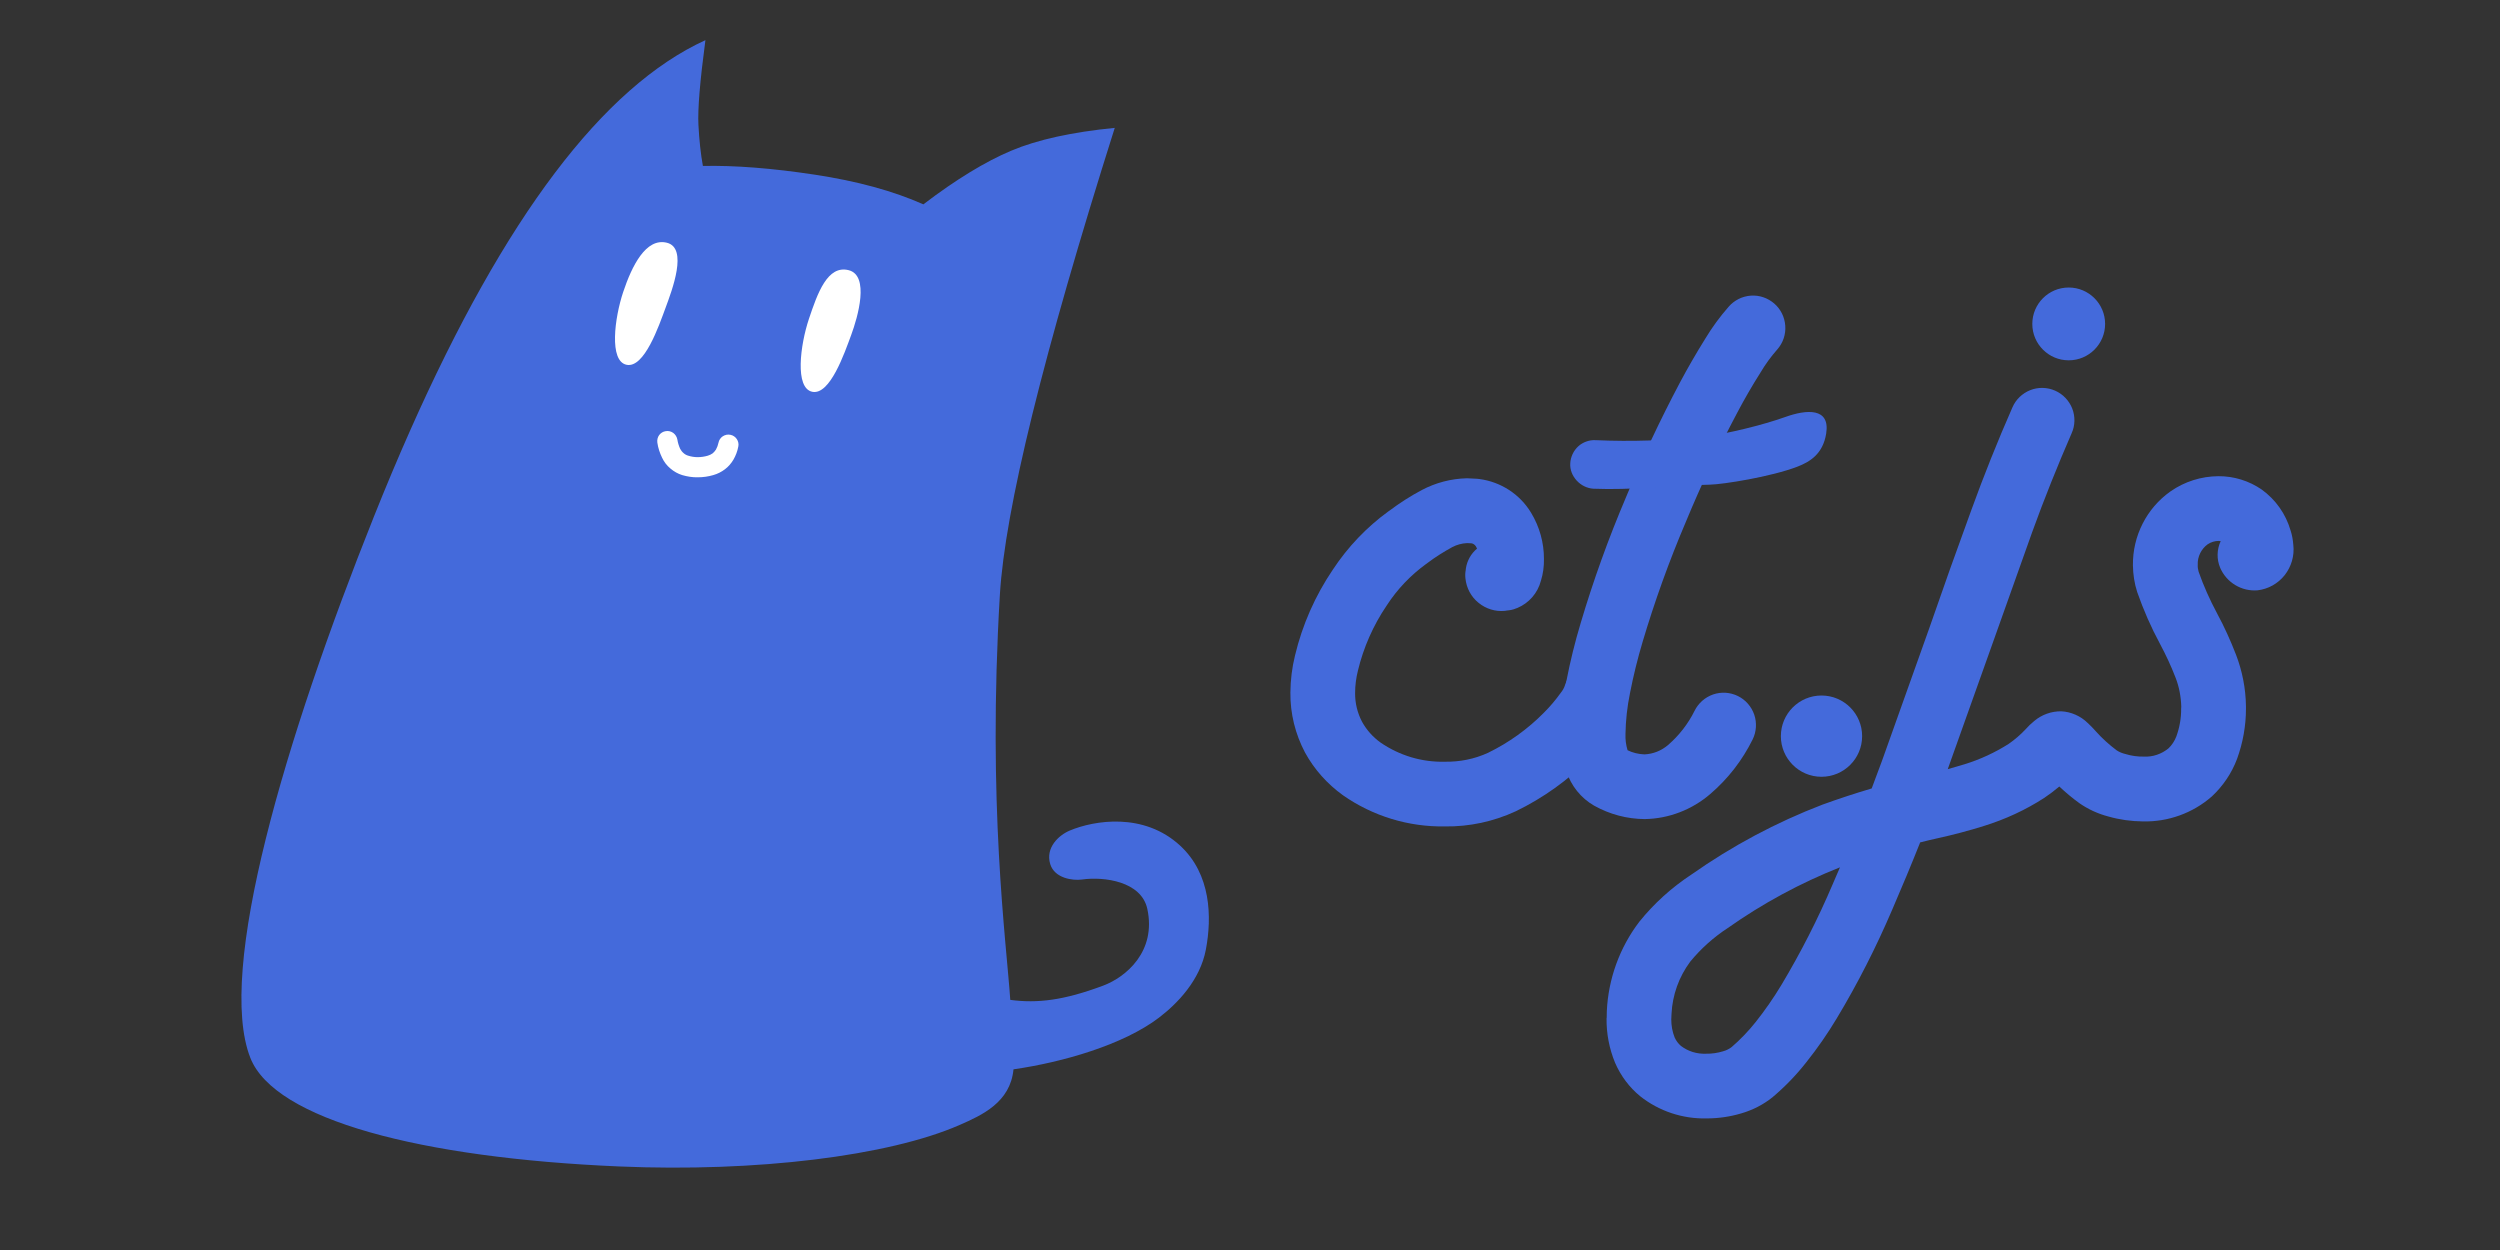 <svg height="1024pt" viewBox="0 0 2048 1024" width="2048pt" xmlns="http://www.w3.org/2000/svg" xmlns:xlink="http://www.w3.org/1999/xlink"><rect x="0" y="0" width="2048" height="1024" fill="#333333" stroke="none"/><clipPath id="a"><path d="m0 0h2048v1024h-2048z"/></clipPath><g clip-path="url(#a)"><path d="m0 0h2048v1024h-2048z" fill="none"/><path d="m205.059 866.543c-27.846-71.03 28.047-260.151 101.238-443.311 9.773-24.458 19.594-47.812 29.463-70.062q116.643-262.988 242.116-320.268-6.709 50.41-5.726 69.326.983 18.915 3.658 33.722 39.084-.821 91.44 7.112 52.357 7.932 89.167 24.349 40.038-30.513 72.104-44.004 32.067-13.491 84.688-18.646-87.873 277.801-94.117 382.634c-10.215 171.514 5.189 282.914 8.532 331.717 22.174 2.937 43.778.436 76.159-11.707 18.654-6.995 43.646-27.972 36.101-62.842-4.89-22.595-35.436-26.6-53.483-24.067-7.467 1.048-22.531-.895-26.073-12.702-4.011-13.371 6.924-23.592 16.045-27.41 20.053-8.394 60.674-15.162 90.493 12.448 25.239 23.37 26.015 58.411 20.984 85.04-4.739 25.083-23.193 44.177-38.393 55.771-29.357 22.393-79.226 36.598-119.202 42.357-2.574 27.061-25.87 37.58-44.087 45.56-58.15 25.474-166.645 38.804-278.926 34-162.28-6.943-282.259-38.197-302.181-89.017z" fill="#446adb"/><path d="m604.8 365.9c-.7 3.8-2.1 7.4-4 10.7-1.8 3-4.1 5.7-6.9 7.8-2.9 2.2-6.1 3.8-9.6 4.8-4.1 1.2-8.4 1.8-12.7 1.8-4.3.1-8.6-.6-12.7-1.8-3.6-1.1-6.9-3-9.7-5.4-2.9-2.4-5.2-5.4-6.8-8.8-1.9-3.9-3.3-8.1-3.9-12.4-.3-2.2.2-4.4 1.5-6.2 1.3-1.7 3.2-2.9 5.4-3.2 2.2-.4 4.4.2 6.2 1.5 1.7 1.3 2.9 3.2 3.3 5.4.4 2.6 1.2 5.2 2.3 7.6.7 1.3 1.6 2.5 2.8 3.5 1.1 1 2.4 1.7 3.8 2.1 2.5.8 5.1 1.2 7.7 1.2 2.8 0 5.6-.4 8.3-1.2 1.5-.4 2.8-1.1 4.1-2 1-.9 1.9-1.9 2.6-3 1-1.8 1.7-3.7 2.1-5.7.4-2.1 1.7-4 3.5-5.2 1.9-1.2 4.1-1.7 6.3-1.2 2.1.4 4 1.7 5.2 3.5s1.7 4.1 1.2 6.2z" fill="#fff"/><path d="m546.385 198.867c17.303 4.362 4.267 38.63-1.203 53.411-5.47 14.78-17.347 49.534-31.878 46.554-14.531-2.981-9.846-38.5-2.767-59.666 7.08-21.167 18.545-44.661 35.848-40.299z" fill="#fff"/><path d="m695.211 221.325c17.303 4.362 7.564 38.294 2.094 53.074-5.47 14.781-17.347 49.535-31.878 46.555-14.531-2.981-9.847-38.5-2.767-59.667 7.079-21.166 15.249-44.324 32.551-39.962z" fill="#fff"/><g fill="#446adb"><path d="m1333.3 614.6c4.3 2.1 9 3.2 13.8 3.4 7.1-.3 13.9-3 19.4-7.7 9-7.8 16.4-17.3 21.7-28 3.1-6.3 8.6-11.1 15.2-13.4 6.7-2.3 14-1.8 20.3 1.3s11.1 8.6 13.4 15.3c2.2 6.6 1.8 13.9-1.3 20.2-8.5 17.2-20.3 32.4-34.8 44.8-15 12.9-34 20.2-53.7 20.5-14.5-.1-28.7-3.9-41.4-11-10.8-6.2-18.9-16.3-22.7-28.2-3.4-10.3-4.9-21.1-4.6-31.9.2-14.1 1.8-28.2 4.6-42 3.1-16 7-31.9 11.7-47.5 10.4-35 22.8-69.4 37.1-103 13.2-32 28-63.4 44.2-94 6.5-12.2 13.5-24.3 20.8-36 5.6-9.3 12-18 19.1-26.1 4.6-5.3 11.1-8.6 18.2-9.1 7-.5 13.9 1.9 19.2 6.5s8.5 11.1 9 18.2c.5 7-1.8 13.9-6.4 19.2-5.2 5.9-9.9 12.3-13.9 19.1-6.8 10.7-13.2 21.8-19.1 33-15.5 29.2-29.6 59.2-42.2 89.7-13.6 31.9-25.3 64.5-35.2 97.7-4.2 14-7.7 28.3-10.5 42.7-2.2 10.8-3.4 21.8-3.6 32.9-.2 4.5.4 9 1.7 13.4z"/><path d="m1305.246 400.349c-4.969-.331-9.939-2.651-13.584-6.627s-5.632-8.945-5.301-14.247c.331-5.301 2.651-10.271 6.626-13.915 3.645-3.313 8.946-5.301 14.247-4.97 29.488 1.325 59.303.295 88.795-2.982 17.892-1.988 48.311-9.483 66.372-15.974 17.299-6.217 37.056-8.037 33.605 13.572-2.674 16.748-13.4 23.17-23.583 27.091-21.477 8.271-60.896 14.517-71.755 14.739-33.392.68-63.614 4.638-95.422 3.313z"/><path d="m1687 644.3c-3.9 3.3-8 6.4-12.3 9.3-15.3 9.9-32 17.6-49.4 23-12.4 3.9-24.9 7.2-37.6 10-4.9 1.1-9.8 2.2-14.7 3.5-7.3 18.4-15 36.8-22.9 55.1-13.1 30.6-28.2 60.4-45.4 89-7.5 12.5-15.8 24.5-24.9 35.9-8.2 10.5-17.6 20.2-27.8 28.8-7.6 6.1-16.3 10.5-25.6 13.2-9.1 2.7-18.6 4.1-28.2 4.1-19.7.5-39.1-5.9-54.6-18.2-8.9-7.3-15.9-16.7-20.5-27.3-4.8-11.6-7.2-24.1-7-36.7 0 0 .1-.1.1-.2l.1-4.8c0-.2 0-.3 0-.5 1.2-26.6 10.5-52.3 26.7-73.5 12.1-15 26.4-27.9 42.5-38.5 33.4-23.5 69.5-42.8 107.6-57.4 13.3-4.8 26.6-9.2 40.2-13.2 2.9-7.6 5.7-15.3 8.6-23.1l38.5-108c11.2-32.4 22.7-64.7 34.5-96.9 10.3-28.4 21.5-56.5 33.7-84.2 2.8-6.5 8.1-11.5 14.6-14.1 6.6-2.6 13.9-2.4 20.3.4s11.5 8.1 14.1 14.7c2.5 6.5 2.4 13.8-.5 20.2-11.6 26.7-22.5 53.8-32.4 81.2l-34.2 96.1-34.9 97.9c4.7-1.3 9.3-2.7 14-4.1 12.6-3.9 24.7-9.5 35.9-16.6 5-3.5 9.6-7.4 13.8-11.9 2.2-2.5 4.6-4.8 7.2-6.9 6.2-5.2 14-8 22.1-7.9 8.1.4 15.9 3.9 21.7 9.6 2.4 2.2 4.7 4.6 6.8 7 5.1 5.7 10.8 10.8 16.9 15.4 2.2 1.4 4.6 2.4 7.2 3 4.9 1.5 9.9 2.2 15 2.1 7.4.4 14.6-2.1 20.3-6.8 2.8-2.7 5-6.1 6.4-9.8 2.6-7.2 4-14.9 3.9-22.7 0-.1 0-.2 0-.3l.1-1.2c-.2-8.1-1.7-16.2-4.6-23.7-3.7-9.6-8-18.8-12.8-27.8-7.4-13.7-13.6-27.9-18.7-42.5-2.3-7.1-3.4-14.5-3.5-21.9-.3-24 11.2-46.7 30.7-60.5 11.6-8.1 25.2-12.4 39.3-12.5 12.7-.1 25.2 3.8 35.6 11 11.3 8.2 19.6 19.9 23.5 33.3 1.3 3.9 2 8 2.3 12.1 1 8.8-1.6 17.7-7.1 24.7-5.5 6.9-13.5 11.4-22.3 12.4-13 1-25.3-6.4-30.5-18.4-3-7.1-2.8-15 .4-21.9-.5-.1-1-.2-1.5-.2-3.3 0-6.5 1-9.2 2.8-5.3 3.9-8.4 10.2-8.1 16.8-.1 1.9.2 3.8.7 5.6 4.1 11.7 9.2 23.1 15.1 34.1 5.9 10.9 11 22.2 15.5 33.8 5.2 13.5 8 27.8 8.2 42.3v.6 1.5c0 14-2.5 27.9-7.3 41.1-4.4 11.7-11.5 22.2-20.6 30.7-15.6 13.7-35.9 21-56.6 20.5-9.5-.1-19-1.4-28.1-4-8.5-2.2-16.6-5.9-23.8-10.9-5.8-4.2-11.3-8.8-16.5-13.7zm-179.7 66.2c-32.5 12.9-63.4 29.6-92 49.8-11.5 7.5-21.9 16.8-30.6 27.4-9.3 12.5-14.7 27.4-15.4 43l-.2 4.4c0 5.1.9 10.2 2.8 14.9 1.2 2.6 2.9 4.9 5.1 6.8 5.9 4.5 13.1 6.7 20.5 6.4 4.8.1 9.5-.6 14.1-2 2.5-.7 4.8-1.8 6.9-3.4 7.2-6.2 13.8-13.1 19.7-20.5 7.7-9.7 14.7-19.8 21.1-30.4 15.9-26.6 30-54.2 42.1-82.7 2-4.6 4-9.1 5.9-13.7z" fill-rule="evenodd"/><circle cx="1694.685" cy="265.355" r="29.819"/><circle cx="1492.171" cy="603.051" r="33.285"/><path d="m1200.9 465.4c1-6.2 4.2-11.9 9.1-16-.3-.7-.7-1.3-1-1.9-.8-1.2-2-2.1-3.4-2.4l-3.7-.2c-4.3.2-8.4 1.3-12.2 3.3-7 3.8-13.8 8.1-20.2 12.9-.2.2-.4.3-.6.5l-.5.3c-12.8 9.3-23.8 20.8-32.4 34.1-11 16.2-19 34.3-23.6 53.4-1.5 6-2.3 12.2-2.3 18.3-.1 8.2 1.9 16.4 5.7 23.6 3.7 6.7 8.8 12.4 15 16.9 15.5 10.7 34 16.3 52.8 15.8 12.2.2 24.3-2.2 35.4-7.3 17-8.3 32.5-19.4 45.8-32.9 5-5 9.7-10.5 13.8-16.3 1.5-1.8 2.7-3.9 3.4-6.1 2.1-6.7 6.8-12.3 13-15.5 6.3-3.3 13.5-3.9 20.2-1.8s12.3 6.8 15.6 13.1c3.2 6.2 3.8 13.5 1.7 20.2-2.5 8-6.4 15.4-11.6 22-5.6 7.8-11.8 15.1-18.7 21.9-17.6 17.8-38 32.4-60.5 43.3-18.2 8.4-38 12.7-58 12.4-29.8.5-59-8.4-83.5-25.5-12.8-9.2-23.5-21.1-31.1-35-8-15.1-12.2-32-12-49.2.1-10.2 1.3-20.4 3.8-30.4 6-25.1 16.5-48.9 31-70.3 12.2-18.5 27.6-34.7 45.5-47.7.1-.1.2-.2.3-.2l.3-.2c8.5-6.4 17.4-12.1 26.8-17.1 11.4-6 24-9.3 36.9-9.6.8 0 1.5 0 2.2.1l6.1.3c.6.1 1.2.1 1.8.2 17.6 2.3 33.3 12.4 42.5 27.7 6.9 11.4 10.6 24.6 10.5 38 .1 6-.7 12-2.5 17.7-2.6 10-9.7 18.2-19.2 22.2-2.1.9-4.3 1.6-6.6 1.9l-2.5.3c-.4.1-.8.1-1.1.2-7.8.8-15.6-1.6-21.7-6.6-6.1-4.9-9.9-12.1-10.7-19.9-.3-2.3-.2-4.6.2-6.8z"/></g></g></svg>